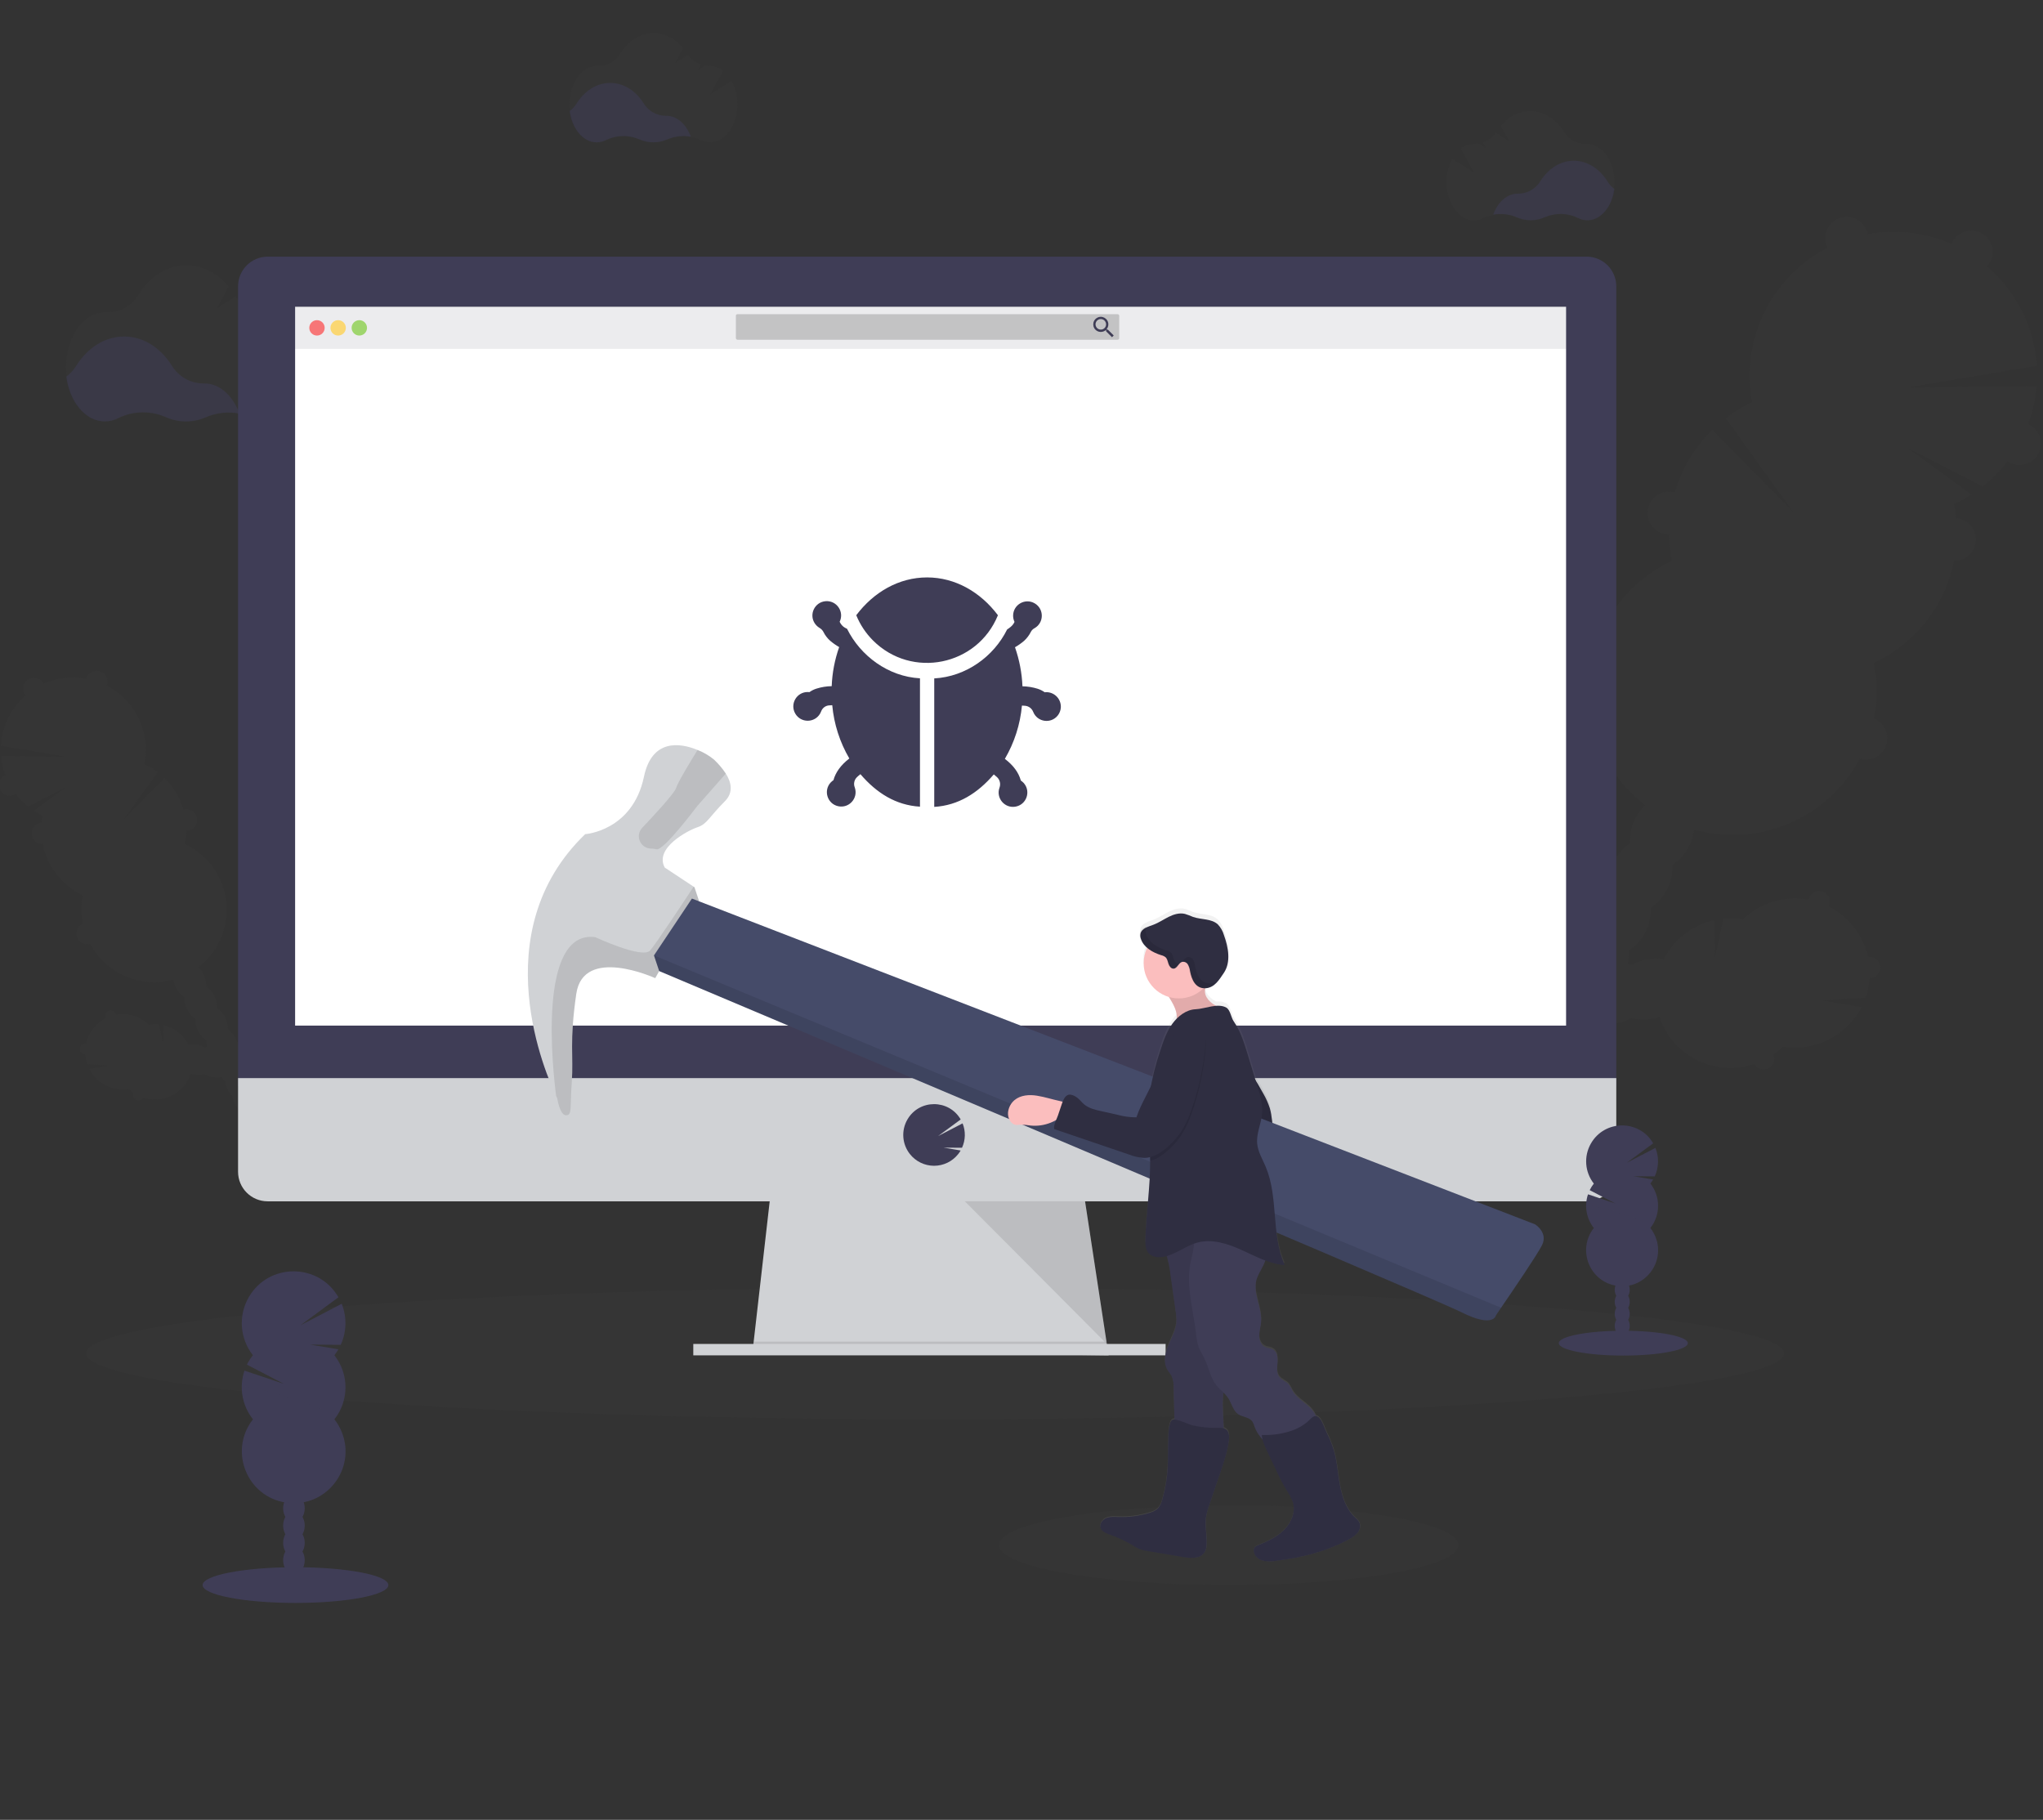 <?xml version="1.0" encoding="utf-8"?>
<svg xmlns="http://www.w3.org/2000/svg" width="751.119" height="669.03" viewBox="0 0 751.119 669.03" role="img" artist="Katerina Limpitsouni" source="https://undraw.co/">
  <rect x="0" y="0" width="751.119" height="669.03" fill="#333333" stroke="none"/>
  <defs>
    <linearGradient id="af83dc26-9572-4816-b7a1-1af4f72ff554-677" x1="678.2" y1="821.79" x2="678.2" y2="493.4" gradientTransform="matrix(0.734, -0.03, 0.03, 0.734, -80.341, -7.994)" gradientUnits="userSpaceOnUse">
      <stop offset="0" stop-color="gray" stop-opacity="0.25"/>
      <stop offset="0.54" stop-color="gray" stop-opacity="0.12"/>
      <stop offset="1" stop-color="gray" stop-opacity="0.1"/>
    </linearGradient>
  </defs>
  <title>bug fixing</title>
  <ellipse cx="343.817" cy="497.54" rx="312.14" ry="24.237" opacity="0.1" style="stroke-width: 0.734; fill: rgb(73, 73, 73);"/>
  <g opacity="0.1" transform="matrix(0.734, 0, 0, 0.734, -0.367, 12.159)">
    <path d="M933.7,529.93c-2.54-7.71-12.84-11.26-23-7.92a24.76,24.76,0,0,0-4.23,1.83c-.65-.18-1.32-.34-2-.46a22.42,22.42,0,0,0,.63-6.79A24.6,24.6,0,0,0,916,495.12a24.63,24.63,0,0,0,10.86-21.47,23.76,23.76,0,0,0,8.23-9.32c4.9-9.7,2.87-20.6-4.54-24.35s-17.4,1.08-22.3,10.78a23.69,23.69,0,0,0-2.63,12.15,24.63,24.63,0,0,0-10.86,21.47,24.63,24.63,0,0,0-10.86,21.47A24.64,24.64,0,0,0,873,527.33a23.76,23.76,0,0,0-8.23,9.32,25.46,25.46,0,0,0-2.08,5.74,21.18,21.18,0,0,0-4.44-4.73,25.38,25.38,0,0,0-1-4.5c-3.34-10.17-12.3-16.37-20-13.83s-11.26,12.83-7.92,23a23.07,23.07,0,0,0,7.56,11.08,25.38,25.38,0,0,0,1,4.5c1.94,5.9,5.77,10.46,10.15,12.75a23.23,23.23,0,0,0-.83,3.9,25.29,25.29,0,0,0-7.54,14.91,25.27,25.27,0,0,0-7.54,14.92,24.63,24.63,0,0,0-5,6.81c-4.91,9.7-2.88,20.61,4.53,24.35s17.4-1.07,22.31-10.78a24.62,24.62,0,0,0,2.5-8.09,25.29,25.29,0,0,0,7.54-14.91,25.27,25.27,0,0,0,7.54-14.92A25.21,25.21,0,0,0,879,571.94,25.21,25.21,0,0,0,886.56,557a24.11,24.11,0,0,0,3.39-4,23.46,23.46,0,0,0,12.27-.77,24.76,24.76,0,0,0,4.23-1.83,23.2,23.2,0,0,0,13.42-.48C930,546.61,936.23,537.65,933.7,529.93Z" transform="translate(-88.65 -57.09)" style="fill: rgb(73, 73, 73);"/>
    <g opacity="0.1">
      <path d="M915.77,499.53a21.5,21.5,0,0,1-3.44,2.75,23,23,0,0,1-1.11,8.43,26.18,26.18,0,0,0,2.1-3.43A24.64,24.64,0,0,0,915.77,499.53Z" transform="translate(-88.65 -57.09)" style="fill: rgb(73, 73, 73);"/>
      <path d="M926.63,478.06a21.5,21.5,0,0,1-3.44,2.75,23,23,0,0,1-1.11,8.43,25.65,25.65,0,0,0,2.1-3.44A24.85,24.85,0,0,0,926.63,478.06Z" transform="translate(-88.65 -57.09)" style="fill: rgb(73, 73, 73);"/>
      <path d="M902,470.07a21.91,21.91,0,0,1,.17-4.41,24.93,24.93,0,0,0-4.78,6.57,25.63,25.63,0,0,0-1.52,3.73A22.75,22.75,0,0,1,902,470.07Z" transform="translate(-88.65 -57.09)" style="fill: rgb(73, 73, 73);"/>
      <path d="M833.07,600a23.59,23.59,0,0,1,2.95-3.38,22.92,22.92,0,0,1,.87-4,25.09,25.09,0,0,0-2.29,3.71A25.59,25.59,0,0,0,833.07,600Z" transform="translate(-88.65 -57.09)" style="fill: rgb(73, 73, 73);"/>
      <path d="M840.61,585.1a23.59,23.59,0,0,1,2.95-3.38,23,23,0,0,1,.83-3.9l0,0a25.68,25.68,0,0,0-2.2,3.59A26.76,26.76,0,0,0,840.61,585.1Z" transform="translate(-88.65 -57.09)" style="fill: rgb(73, 73, 73);"/>
      <path d="M904.9,521a20.82,20.82,0,0,1-3.43,2.74,22.45,22.45,0,0,1-.63,6.79,18.75,18.75,0,0,1,2,.46,24.76,24.76,0,0,1,4.23-1.83c10.18-3.34,20.47.21,23,7.92a11.68,11.68,0,0,1,.32,6c3.35-3.94,4.74-8.74,3.3-13.14-2.54-7.71-12.84-11.26-23-7.92a24.76,24.76,0,0,0-4.23,1.83c-.65-.18-1.32-.34-2-.46C904.65,522.59,904.79,521.8,904.9,521Z" transform="translate(-88.65 -57.09)" style="fill: rgb(73, 73, 73);"/>
      <path d="M829.35,607.49a25.09,25.09,0,0,0-2.29,3.71,26.56,26.56,0,0,0-1.54,3.74,24.48,24.48,0,0,1,3-3.4A22.92,22.92,0,0,1,829.35,607.49Z" transform="translate(-88.65 -57.09)" style="fill: rgb(73, 73, 73);"/>
      <path d="M891.09,491.54a22,22,0,0,1,.17-4.41,24.93,24.93,0,0,0-4.78,6.57,25.63,25.63,0,0,0-1.52,3.73A22.75,22.75,0,0,1,891.09,491.54Z" transform="translate(-88.65 -57.09)" style="fill: rgb(73, 73, 73);"/>
      <path d="M875.4,579.1a24.29,24.29,0,0,1-1,4.38,26.67,26.67,0,0,0,2.09-3.44,25.49,25.49,0,0,0,1.63-4A24.23,24.23,0,0,1,875.4,579.1Z" transform="translate(-88.65 -57.09)" style="fill: rgb(73, 73, 73);"/>
      <path d="M860.32,608.92a24.15,24.15,0,0,1-1,4.38,25.65,25.65,0,0,0,2.1-3.44,26.47,26.47,0,0,0,1.63-4A23.57,23.57,0,0,1,860.32,608.92Z" transform="translate(-88.65 -57.09)" style="fill: rgb(73, 73, 73);"/>
      <path d="M867.86,594a24.11,24.11,0,0,1-1,4.38A26.67,26.67,0,0,0,869,595a25.49,25.49,0,0,0,1.63-4A24.23,24.23,0,0,1,867.86,594Z" transform="translate(-88.65 -57.09)" style="fill: rgb(73, 73, 73);"/>
      <path d="M882.94,564.19a24,24,0,0,1-1,4.37,25.89,25.89,0,0,0,2.09-3.43,25.48,25.48,0,0,0,1.64-4.07A23.22,23.22,0,0,1,882.94,564.19Z" transform="translate(-88.65 -57.09)" style="fill: rgb(73, 73, 73);"/>
      <path d="M833.57,526.48c7.72-2.53,16.68,3.66,20,13.83a25.68,25.68,0,0,1,1,4.51,21.18,21.18,0,0,1,4.44,4.73,25.53,25.53,0,0,1,2.08-5.75c.35-.68.73-1.33,1.12-2a21.07,21.07,0,0,0-4-4.18,25.38,25.38,0,0,0-1-4.5c-3.34-10.17-12.3-16.37-20-13.83-4.4,1.44-7.44,5.41-8.62,10.43A11.69,11.69,0,0,1,833.57,526.48Z" transform="translate(-88.65 -57.09)" style="fill: rgb(73, 73, 73);"/>
      <path d="M869.37,534.48a21.85,21.85,0,0,1,.18-4.4,24.73,24.73,0,0,0-4.79,6.57,25.07,25.07,0,0,0-1.52,3.72A23,23,0,0,1,869.37,534.48Z" transform="translate(-88.65 -57.09)" style="fill: rgb(73, 73, 73);"/>
      <path d="M880.23,513a21.85,21.85,0,0,1,.18-4.4,24.52,24.52,0,0,0-4.79,6.56,25.63,25.63,0,0,0-1.52,3.73A22.75,22.75,0,0,1,880.23,513Z" transform="translate(-88.65 -57.09)" style="fill: rgb(73, 73, 73);"/>
      <path d="M852.78,623.83a24.25,24.25,0,0,1-1,4.39,25.73,25.73,0,0,0,3.73-7.49A23.57,23.57,0,0,1,852.78,623.83Z" transform="translate(-88.65 -57.09)" style="fill: rgb(73, 73, 73);"/>
    </g>
    <path d="M948.52,430.71a23.68,23.68,0,0,0,8.23-9.32c4.91-9.7,2.88-20.61-4.53-24.36s-17.4,1.08-22.31,10.79A23.68,23.68,0,0,0,927.29,420a24.63,24.63,0,0,0-10.86,21.47,23.61,23.61,0,0,0-8.23,9.32,24.69,24.69,0,0,0-1.51,3.69,20.85,20.85,0,0,1,10.77-8A12.24,12.24,0,0,0,933,454.32a20.85,20.85,0,0,1,0,13.41,25.48,25.48,0,0,0,2.08-3.4,23.68,23.68,0,0,0,2.62-12.15,24.57,24.57,0,0,0,10.86-21.47Z" transform="translate(-88.65 -57.09)" style="fill: rgb(73, 73, 73);"/>
    <path d="M1067.88,293.07a72,72,0,0,0,8.72-4.83l-32.33-23.62,38,19.57a72.13,72.13,0,0,0,27-50.31l-64.58.66,64.72-10.82A72,72,0,1,0,966.83,242a72.09,72.09,0,0,0-13.26,8l33.75,46.93L946.8,255.85a72.08,72.08,0,0,0-20.17,65.61,72,72,0,1,0,101.05,51.1,72,72,0,0,0,40.2-79.49Z" transform="translate(-88.65 -57.09)" style="fill: rgb(73, 73, 73);"/>
    <path d="M933,274.75a71.77,71.77,0,0,0-6.35,46.71,72,72,0,1,0,101.05,51.1C1041.83,366,936.62,267.54,933,274.75Z" transform="translate(-88.65 -57.09)" opacity="0.1" style="fill: rgb(73, 73, 73);"/>
    <circle cx="925.49" cy="102.72" r="10.69" style="fill: rgb(73, 73, 73);"/>
    <circle cx="987.93" cy="109.58" r="10.69" style="fill: rgb(73, 73, 73);"/>
    <circle cx="1012.01" cy="205.64" r="10.69" style="fill: rgb(73, 73, 73);"/>
    <circle cx="979.51" cy="253.61" r="10.69" style="fill: rgb(73, 73, 73);"/>
    <circle cx="935.11" cy="353.24" r="10.69" style="fill: rgb(73, 73, 73);"/>
    <circle cx="935.11" cy="353.24" r="10.69" opacity="0.1" style="fill: rgb(73, 73, 73);"/>
    <circle cx="836.39" cy="240.4" r="10.69" style="fill: rgb(73, 73, 73);"/>
    <circle cx="836.39" cy="240.4" r="10.69" opacity="0.1" style="fill: rgb(73, 73, 73);"/>
    <path d="M913.64,473.32c-7.11-3.59-9.26-13.76-5.11-23.14-.22.38-.43.77-.63,1.18-4.91,9.7-2.88,20.6,4.53,24.35s17.4-1.08,22.3-10.78c.21-.4.39-.81.57-1.21C930.21,472.63,920.74,476.92,913.64,473.32Z" transform="translate(-88.65 -57.09)" opacity="0.1" style="fill: rgb(73, 73, 73);"/>
    <path d="M903.08,494.2c-7.1-3.59-9.26-13.76-5.1-23.15-.22.39-.44.78-.64,1.18-4.91,9.7-2.88,20.61,4.53,24.35s17.4-1.07,22.31-10.78c.2-.4.39-.8.57-1.21C919.65,493.5,910.19,497.79,903.08,494.2Z" transform="translate(-88.65 -57.09)" opacity="0.1" style="fill: rgb(73, 73, 73);"/>
    <path d="M892.52,515.07c-7.1-3.59-9.26-13.76-5.1-23.14-.22.38-.44.77-.64,1.18-4.91,9.7-2.87,20.6,4.54,24.35s17.39-1.08,22.3-10.78c.2-.4.39-.81.57-1.21C909.1,514.38,899.63,518.67,892.52,515.07Z" transform="translate(-88.65 -57.09)" opacity="0.1" style="fill: rgb(73, 73, 73);"/>
    <path d="M882,536c-7.11-3.59-9.26-13.76-5.11-23.14-.22.38-.43.77-.64,1.17-4.9,9.7-2.87,20.61,4.54,24.36s17.4-1.08,22.3-10.79c.21-.4.39-.8.57-1.21C898.54,535.25,889.07,539.54,882,536Z" transform="translate(-88.65 -57.09)" opacity="0.1" style="fill: rgb(73, 73, 73);"/>
    <path d="M871.41,556.82c-7.11-3.59-9.26-13.76-5.11-23.14-.22.38-.43.77-.63,1.18-4.91,9.7-2.88,20.6,4.53,24.35s17.4-1.08,22.31-10.78c.2-.4.39-.81.57-1.21C888,556.13,878.51,560.42,871.41,556.82Z" transform="translate(-88.65 -57.09)" opacity="0.1" style="fill: rgb(73, 73, 73);"/>
    <path d="M860.85,577.7c-7.1-3.59-9.26-13.76-5.1-23.14-.22.38-.44.77-.64,1.17-4.91,9.7-2.88,20.61,4.54,24.36S877,579,882,569.3c.2-.4.39-.8.57-1.21C877.42,577,868,581.29,860.85,577.7Z" transform="translate(-88.65 -57.09)" opacity="0.1" style="fill: rgb(73, 73, 73);"/>
    <path d="M850.29,598.57c-7.1-3.59-9.26-13.76-5.1-23.14-.22.39-.43.77-.64,1.18-4.9,9.7-2.87,20.6,4.54,24.35s17.4-1.08,22.3-10.78c.21-.4.39-.81.57-1.21C866.87,597.88,857.4,602.17,850.29,598.57Z" transform="translate(-88.65 -57.09)" opacity="0.1" style="fill: rgb(73, 73, 73);"/>
    <path d="M839.74,619.45c-7.11-3.59-9.26-13.76-5.11-23.14q-.33.57-.63,1.17c-4.91,9.7-2.88,20.61,4.53,24.36s17.4-1.08,22.31-10.79c.2-.4.38-.8.56-1.21C856.31,618.75,846.84,623,839.74,619.45Z" transform="translate(-88.65 -57.09)" opacity="0.1" style="fill: rgb(73, 73, 73);"/>
    <path d="M832.8,633.17c-7.1-3.6-9.26-13.76-5.1-23.15-.22.39-.44.78-.64,1.18-4.91,9.7-2.88,20.61,4.53,24.35s17.4-1.07,22.31-10.78c.2-.4.39-.8.57-1.21C849.37,632.47,839.9,636.76,832.8,633.17Z" transform="translate(-88.65 -57.09)" opacity="0.1" style="fill: rgb(73, 73, 73);"/>
    <path d="M1023.59,540.26a37.4,37.4,0,0,0,2-9.79,5.34,5.34,0,1,0-.81-10.62,37.31,37.31,0,0,0-19.64-25.31,5.34,5.34,0,1,0-9.54-4.82,5,5,0,0,0-.48,1.43A37.49,37.49,0,0,0,962.25,501a37.64,37.64,0,0,0-9.82-.29l-4.33,19.71-.26-19a37.42,37.42,0,1,0,20,72,5.28,5.28,0,0,0,2.25,2.16,5.34,5.34,0,0,0,7.32-6.88,37.35,37.35,0,0,0,4.8-3.92,37.45,37.45,0,0,0,39.31-19.83l-20.15-3.39Z" transform="translate(-88.65 -57.09)" style="fill: rgb(73, 73, 73);"/>
    <g opacity="0.1">
      <path d="M992.46,549.83c-7.44-9.82-12-21.45-17.25-32.61a136.38,136.38,0,0,0-7.07-13.36l-3.94-4.59c-.66.56-1.32,1.14-2,1.75a37.64,37.64,0,0,0-9.82-.29l-4.33,19.71-.26-19a37.42,37.42,0,1,0,20,72,5.28,5.28,0,0,0,2.25,2.16,5.34,5.34,0,0,0,7.32-6.88,37.35,37.35,0,0,0,4.8-3.92,37.49,37.49,0,0,0,22.44-3.32A52.71,52.71,0,0,1,992.46,549.83Z" transform="translate(-88.65 -57.09)" style="fill: rgb(73, 73, 73);"/>
    </g>
    <path d="M860.71,507.63a5.34,5.34,0,0,0-4.78-7.75,37.37,37.37,0,0,0-11.7-20.83,37.52,37.52,0,0,0,1.1-11.7L825.68,464l19.08-1.2a38,38,0,0,0-1.41-5.28,5.46,5.46,0,0,0,1.76-2,5.35,5.35,0,0,0-6.59-7.44A37.42,37.42,0,0,0,771.73,479a5.25,5.25,0,0,0-2.66,2.5,5.34,5.34,0,0,0,6.75,7.37,37.53,37.53,0,0,0,7.09,8.65,37.4,37.4,0,0,0,1.74,23.76L811,514.44,787.5,526.8a37.42,37.42,0,0,0,68.91-16.26A5.33,5.33,0,0,0,860.71,507.63Z" transform="translate(-88.65 -57.09)" style="fill: rgb(73, 73, 73);"/>
    <path d="M860.71,507.63a5.34,5.34,0,0,0-4.78-7.75,37.37,37.37,0,0,0-11.7-20.83c.16-.63.3-1.25.42-1.88a13.18,13.18,0,0,0-1.93,1.71c-3.55,3.89-5.37,9.12-8.88,13.05-4.14,4.64-10.34,7.06-16.53,7.71s-12.42-.3-18.53-1.49c-5.06-1-10.19-2.16-15.32-1.67-.5,0-1,.11-1.46.19.3.29.6.58.91.86a37.4,37.4,0,0,0,1.74,23.76L811,514.44,787.5,526.8a37.42,37.42,0,0,0,68.91-16.26A5.33,5.33,0,0,0,860.71,507.63Z" transform="translate(-88.65 -57.09)" opacity="0.1" style="fill: rgb(73, 73, 73);"/>
  </g>
  <g opacity="0.1" transform="matrix(0.734, 0, 0, 0.734, -0.367, 12.159)">
    <path d="M178.14,568.33c1.28-3.89,6.47-5.68,11.59-4a12.78,12.78,0,0,1,2.13.92c.33-.09.67-.17,1-.23a11.26,11.26,0,0,1-.32-3.42,12.46,12.46,0,0,1-5.47-10.82,11.92,11.92,0,0,1-4.14-4.69,12,12,0,0,1-1.33-6.12,12,12,0,0,1-4.14-4.7C175,530.39,176,524.9,179.75,523s8.77.55,11.24,5.43a12,12,0,0,1,1.32,6.13,12.37,12.37,0,0,1,5.47,10.81,12.4,12.4,0,0,1,5.47,10.82A12.37,12.37,0,0,1,208.72,567a12,12,0,0,1,4.15,4.7,12.66,12.66,0,0,1,1,2.9,10.66,10.66,0,0,1,2.23-2.39,12.58,12.58,0,0,1,.52-2.27c1.69-5.12,6.2-8.24,10.09-7s5.67,6.47,4,11.59a11.67,11.67,0,0,1-3.81,5.59,12.67,12.67,0,0,1-.52,2.26,11.1,11.1,0,0,1-5.11,6.42,12.84,12.84,0,0,1,.42,2,12.57,12.57,0,0,1,2.53,3.43,12.32,12.32,0,0,1,1.26,4.08,12.55,12.55,0,0,1,2.54,3.43,12.39,12.39,0,0,1,1.26,4.08,12.45,12.45,0,0,1,2.54,3.44c2.47,4.88,1.45,10.38-2.28,12.26s-8.77-.54-11.24-5.43a12.48,12.48,0,0,1-1.26-4.08,12.7,12.7,0,0,1-3.8-7.51,12.7,12.7,0,0,1-3.8-7.51,12.6,12.6,0,0,1-2.54-3.43,12.73,12.73,0,0,1-1.26-4.08,12.57,12.57,0,0,1-2.53-3.43,12.32,12.32,0,0,1-1.26-4.08,11.63,11.63,0,0,1-1.71-2,11.9,11.9,0,0,1-6.18-.38,13.29,13.29,0,0,1-2.14-.93,11.61,11.61,0,0,1-6.75-.24C180,576.73,176.87,572.22,178.14,568.33Z" transform="translate(-88.65 -57.09)" style="fill: rgb(73, 73, 73);"/>
    <g opacity="0.1">
      <path d="M187.17,553a10.72,10.72,0,0,0,1.74,1.39,11.31,11.31,0,0,0,.56,4.24,11.93,11.93,0,0,1-1.06-1.73A12.46,12.46,0,0,1,187.17,553Z" transform="translate(-88.65 -57.09)" style="fill: rgb(73, 73, 73);"/>
      <path d="M181.7,542.2a11.21,11.21,0,0,0,1.74,1.38,11.39,11.39,0,0,0,.56,4.25,12.7,12.7,0,0,1-2.3-5.63Z" transform="translate(-88.65 -57.09)" style="fill: rgb(73, 73, 73);"/>
      <path d="M194.13,538.17a11.11,11.11,0,0,0-.08-2.22,12.66,12.66,0,0,1,2.41,3.31,13,13,0,0,1,.76,1.88A11.42,11.42,0,0,0,194.13,538.17Z" transform="translate(-88.65 -57.09)" style="fill: rgb(73, 73, 73);"/>
      <path d="M228.83,603.63a11.65,11.65,0,0,0-1.48-1.7,12.4,12.4,0,0,0-.44-2,13.23,13.23,0,0,1,1.15,1.86A13,13,0,0,1,228.83,603.63Z" transform="translate(-88.65 -57.09)" style="fill: rgb(73, 73, 73);"/>
      <path d="M225,596.12a11.65,11.65,0,0,0-1.48-1.7,11.75,11.75,0,0,0-.42-2h0a12.67,12.67,0,0,1,1.88,3.68Z" transform="translate(-88.65 -57.09)" style="fill: rgb(73, 73, 73);"/>
      <path d="M192.65,563.84a10.11,10.11,0,0,0,1.73,1.37,10.9,10.9,0,0,0,.32,3.42,10,10,0,0,0-1,.23,13.26,13.26,0,0,0-2.14-.92c-5.12-1.68-10.31.11-11.58,4a5.82,5.82,0,0,0-.17,3,6.93,6.93,0,0,1-1.66-6.61c1.28-3.89,6.47-5.68,11.59-4a12.78,12.78,0,0,1,2.13.92c.33-.09.67-.17,1-.23A10.32,10.32,0,0,1,192.65,563.84Z" transform="translate(-88.65 -57.09)" style="fill: rgb(73, 73, 73);"/>
      <path d="M230.71,607.4a12.79,12.79,0,0,1,1.15,1.87,13,13,0,0,1,.77,1.88,11.74,11.74,0,0,0-1.48-1.71A12.4,12.4,0,0,0,230.71,607.4Z" transform="translate(-88.65 -57.09)" style="fill: rgb(73, 73, 73);"/>
      <path d="M199.6,549a11.08,11.08,0,0,0-.08-2.22,12.49,12.49,0,0,1,2.41,3.31,12.87,12.87,0,0,1,.76,1.87A11.38,11.38,0,0,0,199.6,549Z" transform="translate(-88.65 -57.09)" style="fill: rgb(73, 73, 73);"/>
      <path d="M207.51,593.1a11.94,11.94,0,0,0,.49,2.2,12.63,12.63,0,0,1-1.88-3.77A11.72,11.72,0,0,0,207.51,593.1Z" transform="translate(-88.65 -57.09)" style="fill: rgb(73, 73, 73);"/>
      <path d="M215.1,608.12a12.66,12.66,0,0,0,.5,2.2,11.93,11.93,0,0,1-1.06-1.73,12.88,12.88,0,0,1-.82-2A13,13,0,0,0,215.1,608.12Z" transform="translate(-88.65 -57.09)" style="fill: rgb(73, 73, 73);"/>
      <path d="M211.31,600.61a11.94,11.94,0,0,0,.49,2.2,12.88,12.88,0,0,1-1.06-1.73,12.6,12.6,0,0,1-.82-2A11.72,11.72,0,0,0,211.31,600.61Z" transform="translate(-88.65 -57.09)" style="fill: rgb(73, 73, 73);"/>
      <path d="M203.71,585.58a11.86,11.86,0,0,0,.49,2.21,12.44,12.44,0,0,1-1-1.73,12.23,12.23,0,0,1-.83-2A11.13,11.13,0,0,0,203.71,585.58Z" transform="translate(-88.65 -57.09)" style="fill: rgb(73, 73, 73);"/>
      <path d="M228.58,566.59c-3.89-1.28-8.4,1.84-10.08,7a12.58,12.58,0,0,0-.52,2.27,10.63,10.63,0,0,0-2.24,2.38,12.83,12.83,0,0,0-1.05-2.9c-.17-.34-.36-.67-.56-1a10.63,10.63,0,0,1,2-2.1,12.58,12.58,0,0,1,.52-2.27c1.69-5.12,6.2-8.24,10.09-7a6.93,6.93,0,0,1,4.34,5.26A5.93,5.93,0,0,0,228.58,566.59Z" transform="translate(-88.65 -57.09)" style="fill: rgb(73, 73, 73);"/>
      <path d="M210.54,570.62a11.11,11.11,0,0,0-.08-2.22,12.49,12.49,0,0,1,2.41,3.31,13,13,0,0,1,.76,1.88A11.28,11.28,0,0,0,210.54,570.62Z" transform="translate(-88.65 -57.09)" style="fill: rgb(73, 73, 73);"/>
      <path d="M205.07,559.8a11.13,11.13,0,0,0-.08-2.22,12.83,12.83,0,0,1,2.41,3.31,13,13,0,0,1,.76,1.88A11.42,11.42,0,0,0,205.07,559.8Z" transform="translate(-88.65 -57.09)" style="fill: rgb(73, 73, 73);"/>
      <path d="M218.9,615.63a11.9,11.9,0,0,0,.5,2.21,12.61,12.61,0,0,1-1.06-1.74,12.88,12.88,0,0,1-.82-2A13,13,0,0,0,218.9,615.63Z" transform="translate(-88.65 -57.09)" style="fill: rgb(73, 73, 73);"/>
    </g>
    <path d="M170.67,518.34a11.92,11.92,0,0,1-4.14-4.69c-2.47-4.89-1.45-10.38,2.28-12.27s8.77.54,11.24,5.43a11.93,11.93,0,0,1,1.32,6.12,12.4,12.4,0,0,1,5.47,10.82,12,12,0,0,1,4.15,4.69,13.23,13.23,0,0,1,.76,1.86,10.57,10.57,0,0,0-5.43-4,6.16,6.16,0,0,1-7.83,4,10.52,10.52,0,0,0,0,6.75,13.19,13.19,0,0,1-1-1.71,12,12,0,0,1-1.33-6.12,12.43,12.43,0,0,1-5.47-10.82Z" transform="translate(-88.65 -57.09)" style="fill: rgb(73, 73, 73);"/>
    <path d="M110.55,449a36.81,36.81,0,0,1-4.39-2.43l16.28-11.9-19.14,9.85a36.34,36.34,0,0,1-13.59-25.34l32.54.34-32.61-5.46a36.29,36.29,0,1,1,71.81,9.2,36.73,36.73,0,0,1,6.68,4l-17,23.64,20.41-20.68a36.32,36.32,0,0,1,10.16,33.05,36.29,36.29,0,1,1-50.9,25.74,36.28,36.28,0,0,1-20.25-40Z" transform="translate(-88.65 -57.09)" style="fill: rgb(73, 73, 73);"/>
    <path d="M178.5,439.78a36.12,36.12,0,0,1,3.2,23.53,36.29,36.29,0,1,1-50.9,25.74C123.67,485.74,176.67,436.15,178.5,439.78Z" transform="translate(-88.65 -57.09)" opacity="0.1" style="fill: rgb(73, 73, 73);"/>
    <circle cx="48.97" cy="324.78" r="5.39" style="fill: rgb(73, 73, 73);"/>
    <circle cx="17.51" cy="328.24" r="5.39" style="fill: rgb(73, 73, 73);"/>
    <circle cx="5.39" cy="376.63" r="5.39" style="fill: rgb(73, 73, 73);"/>
    <circle cx="21.76" cy="400.8" r="5.39" style="fill: rgb(73, 73, 73);"/>
    <circle cx="44.12" cy="450.99" r="5.39" style="fill: rgb(73, 73, 73);"/>
    <circle cx="44.12" cy="450.99" r="5.39" opacity="0.1" style="fill: rgb(73, 73, 73);"/>
    <circle cx="93.85" cy="394.14" r="5.39" style="fill: rgb(73, 73, 73);"/>
    <circle cx="93.85" cy="394.14" r="5.39" opacity="0.1" style="fill: rgb(73, 73, 73);"/>
    <path d="M188.25,539.81c3.58-1.81,4.66-6.93,2.57-11.66.11.2.22.39.32.59,2.47,4.89,1.45,10.38-2.29,12.27s-8.76-.54-11.23-5.43c-.1-.2-.2-.4-.29-.61C179.9,539.46,184.67,541.62,188.25,539.81Z" transform="translate(-88.65 -57.09)" opacity="0.1" style="fill: rgb(73, 73, 73);"/>
    <path d="M193.56,550.33c3.58-1.81,4.67-6.94,2.58-11.66.11.19.22.39.32.59,2.47,4.89,1.45,10.38-2.29,12.27s-8.76-.54-11.23-5.43c-.11-.2-.2-.41-.29-.61C185.22,550,190,552.14,193.56,550.33Z" transform="translate(-88.65 -57.09)" opacity="0.1" style="fill: rgb(73, 73, 73);"/>
    <path d="M198.88,560.84c3.58-1.81,4.67-6.93,2.57-11.66.12.2.22.39.33.6,2.47,4.88,1.44,10.38-2.29,12.26s-8.76-.54-11.23-5.43c-.11-.2-.2-.4-.29-.61C190.53,560.49,195.3,562.65,198.88,560.84Z" transform="translate(-88.65 -57.09)" opacity="0.1" style="fill: rgb(73, 73, 73);"/>
    <path d="M204.2,571.36c3.58-1.81,4.67-6.93,2.57-11.66.11.19.22.39.32.59,2.48,4.89,1.45,10.38-2.28,12.27s-8.77-.54-11.24-5.43c-.1-.2-.19-.41-.28-.61C195.85,571,200.62,573.17,204.2,571.36Z" transform="translate(-88.65 -57.09)" opacity="0.1" style="fill: rgb(73, 73, 73);"/>
    <path d="M209.52,581.87c3.58-1.81,4.66-6.93,2.57-11.65.11.19.22.39.32.59,2.47,4.89,1.45,10.38-2.28,12.27s-8.77-.55-11.24-5.43c-.1-.21-.19-.41-.29-.61C201.17,581.52,205.94,583.68,209.52,581.87Z" transform="translate(-88.65 -57.09)" opacity="0.1" style="fill: rgb(73, 73, 73);"/>
    <path d="M214.84,592.39c3.58-1.81,4.66-6.93,2.57-11.66.11.2.22.39.32.59,2.47,4.89,1.45,10.38-2.28,12.27s-8.77-.54-11.24-5.43c-.1-.2-.2-.4-.29-.61C206.49,592,211.26,594.2,214.84,592.39Z" transform="translate(-88.65 -57.09)" opacity="0.1" style="fill: rgb(73, 73, 73);"/>
    <path d="M220.16,602.91c3.57-1.81,4.66-6.94,2.57-11.66.11.19.22.39.32.59,2.47,4.89,1.45,10.38-2.29,12.27s-8.76-.55-11.23-5.43c-.1-.21-.2-.41-.29-.61C211.81,602.55,216.58,604.72,220.16,602.91Z" transform="translate(-88.65 -57.09)" opacity="0.1" style="fill: rgb(73, 73, 73);"/>
    <path d="M225.47,613.42c3.58-1.81,4.67-6.93,2.57-11.66.12.2.22.39.33.6,2.47,4.88,1.44,10.38-2.29,12.26s-8.76-.54-11.23-5.43c-.11-.2-.2-.4-.29-.61C217.13,613.07,221.89,615.23,225.47,613.42Z" transform="translate(-88.65 -57.09)" opacity="0.1" style="fill: rgb(73, 73, 73);"/>
    <path d="M229,620.33c3.58-1.81,4.66-6.93,2.57-11.66.11.2.22.39.32.6,2.47,4.88,1.45,10.38-2.28,12.26s-8.77-.54-11.24-5.43c-.1-.2-.2-.4-.29-.61C220.62,620,225.39,622.14,229,620.33Z" transform="translate(-88.65 -57.09)" opacity="0.1" style="fill: rgb(73, 73, 73);"/>
    <path d="M132.86,573.53a18.57,18.57,0,0,1-1-4.93,2.69,2.69,0,1,1,.41-5.35,18.82,18.82,0,0,1,9.89-12.75,2.69,2.69,0,1,1,4.81-2.43,2.44,2.44,0,0,1,.24.72,18.92,18.92,0,0,1,16.56,5,18.68,18.68,0,0,1,5-.14l2.18,9.92L171,554a18.85,18.85,0,1,1-10.08,36.29,2.76,2.76,0,0,1-1.13,1.09,2.7,2.7,0,0,1-3.7-3.47,18.84,18.84,0,0,1-2.41-2,18.87,18.87,0,0,1-19.8-10l10.15-1.71Z" transform="translate(-88.65 -57.09)" style="fill: rgb(73, 73, 73);"/>
    <g opacity="0.1">
      <path d="M148.54,578.35c3.75-5,6.05-10.8,8.69-16.42a66.7,66.7,0,0,1,3.56-6.74l2-2.31c.34.29.67.58,1,.88a18.68,18.68,0,0,1,5-.14l2.18,9.92L171,554a18.85,18.85,0,1,1-10.08,36.29,2.76,2.76,0,0,1-1.13,1.09,2.7,2.7,0,0,1-3.7-3.47,18.84,18.84,0,0,1-2.41-2,19,19,0,0,1-11.31-1.67A26.59,26.59,0,0,0,148.54,578.35Z" transform="translate(-88.65 -57.09)" style="fill: rgb(73, 73, 73);"/>
    </g>
    <path d="M214.91,557.09a2.68,2.68,0,0,1,1.19-3.61,2.64,2.64,0,0,1,1.22-.29,18.85,18.85,0,0,1,5.89-10.5,18.71,18.71,0,0,1-.55-5.89l9.89-1.66-9.61-.61a18.65,18.65,0,0,1,.72-2.66,2.64,2.64,0,0,1-.89-1,2.7,2.7,0,0,1,3.32-3.75,18.63,18.63,0,0,1,6.87-5.93,18.84,18.84,0,0,1,26.77,21.5,2.69,2.69,0,0,1,.16,4.87,2.7,2.7,0,0,1-2.22.1A18.74,18.74,0,0,1,254.1,552a18.9,18.9,0,0,1-.87,12L240,560.52l11.83,6.23A18.86,18.86,0,0,1,219,565.21a19.11,19.11,0,0,1-1.94-6.65A2.67,2.67,0,0,1,214.91,557.09Z" transform="translate(-88.65 -57.09)" style="fill: rgb(73, 73, 73);"/>
    <path d="M214.91,557.09a2.68,2.68,0,0,1,1.19-3.61,2.64,2.64,0,0,1,1.22-.29,18.85,18.85,0,0,1,5.89-10.5c-.08-.31-.15-.63-.21-.94a7.27,7.27,0,0,1,1,.86c1.79,2,2.71,4.59,4.47,6.57a12.91,12.91,0,0,0,8.33,3.89,31.54,31.54,0,0,0,9.33-.75,27.35,27.35,0,0,1,7.72-.85l.74.1-.46.43a18.9,18.9,0,0,1-.87,12L240,560.52l11.83,6.23A18.86,18.86,0,0,1,219,565.21a19.11,19.11,0,0,1-1.94-6.65A2.67,2.67,0,0,1,214.91,557.09Z" transform="translate(-88.65 -57.09)" opacity="0.1" style="fill: rgb(73, 73, 73);"/>
  </g>
  <path d="M 254.008 50.284 C 251.105 49.733 248.103 50.06 245.386 51.224 C 242.09 52.693 238.326 52.693 235.03 51.224 C 231.132 49.515 226.68 49.604 222.853 51.466 C 221.773 52.037 220.571 52.337 219.35 52.34 C 214.414 52.34 210.309 47.368 209.457 40.81 C 210.441 40.088 211.279 39.186 211.925 38.151 C 214.818 33.487 219.269 30.491 224.329 30.491 C 229.39 30.491 233.797 33.428 236.69 38.063 C 238.448 40.893 241.555 42.602 244.887 42.572 L 245.019 42.572 C 248.911 42.55 252.312 45.701 254.008 50.284 Z" fill="#6c63ff" opacity="0.1" style="stroke-width: 0.734;"/>
  <path d="M 269.006 29.719 L 261.03 34.78 L 265.87 25.966 C 264.497 24.873 262.799 24.268 261.044 24.248 L 260.92 24.248 C 260.366 24.255 259.813 24.213 259.267 24.123 L 256.557 25.842 L 257.717 23.734 C 255.808 23.069 254.154 21.824 252.988 20.172 L 248.133 23.205 L 251.188 17.645 C 248.361 14.245 244.541 12.159 240.348 12.159 C 235.317 12.159 230.8 15.155 227.936 19.819 C 226.191 22.655 223.059 24.337 219.732 24.226 L 219.489 24.226 C 213.937 24.226 209.428 30.52 209.428 38.298 C 209.428 46.076 213.937 52.362 219.489 52.362 C 220.711 52.359 221.913 52.059 222.993 51.488 C 226.82 49.624 231.274 49.538 235.17 51.253 C 238.467 52.717 242.229 52.717 245.526 51.253 C 249.391 49.575 253.795 49.661 257.593 51.488 C 258.664 52.044 259.852 52.336 261.059 52.34 C 266.619 52.34 271.121 46.046 271.121 38.276 C 271.141 35.292 270.413 32.351 269.006 29.719 Z" opacity="0.1" style="stroke-width: 0.734; fill: rgb(73, 73, 73);"/>
  <path d="M 88.023 152.034 C 83.876 151.25 79.589 151.715 75.707 153.371 C 70.995 155.46 65.617 155.446 60.915 153.334 C 55.348 150.893 48.989 151.019 43.523 153.679 C 41.979 154.493 40.26 154.921 38.514 154.928 C 31.464 154.928 25.595 147.826 24.376 138.454 C 25.785 137.428 26.982 136.138 27.902 134.657 C 32.037 127.996 38.441 123.714 45.631 123.714 C 52.821 123.714 59.145 127.944 63.258 134.532 C 65.772 138.594 70.233 141.039 75.009 140.973 L 75.193 140.973 C 80.76 140.966 85.622 145.468 88.023 152.034 Z" fill="#6c63ff" opacity="0.1" style="stroke-width: 0.734;"/>
  <path d="M 109.469 122.62 L 98.071 129.847 L 104.989 117.266 C 103.028 115.7 100.601 114.835 98.093 114.805 L 97.909 114.805 C 97.117 114.817 96.326 114.758 95.544 114.629 L 91.696 117.119 L 93.356 114.107 C 90.617 113.15 88.251 111.351 86.599 108.966 L 79.68 113.373 L 84.035 105.367 C 79.989 100.513 74.539 97.538 68.546 97.538 C 61.356 97.538 54.951 101.813 50.816 108.474 C 48.323 112.544 43.835 114.959 39.065 114.798 L 38.676 114.798 C 30.737 114.798 24.303 123.795 24.303 134.9 C 24.303 146.004 30.737 155.001 38.676 155.001 C 40.423 154.997 42.142 154.566 43.685 153.746 C 49.152 151.088 55.51 150.964 61.077 153.408 C 65.778 155.52 71.156 155.533 75.868 153.444 C 81.392 151.047 87.685 151.167 93.113 153.775 C 94.641 154.575 96.339 154.995 98.063 155.001 C 106.003 155.001 112.436 145.997 112.436 134.9 C 112.492 130.622 111.472 126.4 109.469 122.62 Z" opacity="0.1" style="stroke-width: 0.734; fill: rgb(73, 73, 73);"/>
  <path d="M 548.977 78.927 C 551.881 78.377 554.883 78.704 557.6 79.867 C 560.893 81.337 564.655 81.337 567.948 79.867 C 571.846 78.159 576.298 78.247 580.125 80.11 C 581.205 80.679 582.407 80.979 583.628 80.984 C 588.564 80.984 592.677 76.012 593.529 69.453 C 592.543 68.734 591.705 67.831 591.061 66.794 C 588.182 62.116 583.68 59.097 578.634 59.097 C 573.588 59.097 569.174 62.035 566.281 66.669 C 564.525 69.513 561.411 71.231 558.07 71.201 L 557.945 71.201 C 554.037 71.194 550.63 74.344 548.977 78.927 Z" fill="#6c63ff" opacity="0.1" style="stroke-width: 0.734;"/>
  <path d="M 533.936 58.363 L 541.912 63.409 L 537.064 54.595 C 538.437 53.502 540.135 52.898 541.89 52.877 L 542.022 52.877 C 542.575 52.883 543.128 52.841 543.674 52.752 L 546.377 54.47 L 545.217 52.362 C 547.14 51.709 548.81 50.468 549.991 48.815 L 554.831 51.885 L 551.768 46.325 C 554.603 42.925 558.378 40.839 562.616 40.839 C 567.647 40.839 572.164 43.836 575.028 48.499 C 576.771 51.336 579.904 53.019 583.232 52.906 L 583.496 52.906 C 589.056 52.906 593.558 59.2 593.558 66.978 C 593.558 74.756 589.056 81.043 583.496 81.043 C 582.275 81.037 581.073 80.737 579.993 80.169 C 576.166 78.304 571.712 78.219 567.816 79.934 C 564.521 81.397 560.761 81.397 557.467 79.934 C 553.599 78.255 549.193 78.341 545.393 80.169 C 544.322 80.725 543.133 81.017 541.926 81.021 C 536.374 81.021 531.864 74.726 531.864 66.956 C 531.825 63.963 532.537 61.009 533.936 58.363 Z" opacity="0.1" style="stroke-width: 0.734; fill: rgb(73, 73, 73);"/>
  <ellipse cx="451.78" cy="568.047" rx="84.461" ry="14.689" opacity="0.1" style="stroke-width: 0.734; fill: rgb(73, 73, 73);"/>
  <polygon points="407.574 498.275 276.703 496.593 277.092 493.236 283.416 437.866 398.349 437.866 406.803 493.236 407.449 497.437 407.574 498.275" fill="#d0d2d5" style="stroke-width: 0.734;"/>
  <polygon points="407.449 497.437 342.142 497.437 276.703 496.593 277.092 493.236 406.803 493.236 407.449 497.437" opacity="0.1" style="stroke-width: 0.734;"/>
  <rect x="254.89" y="494.081" width="173.66" height="4.194" fill="#d0d2d5" style="stroke-width: 0.734;"/>
  <path d="M 594.234 105.309 C 594.254 99.283 589.39 94.379 583.364 94.351 L 98.394 94.351 C 92.362 94.379 87.496 99.292 87.524 105.323 L 87.524 399.286 L 594.234 399.286 L 594.234 105.309 Z" fill="#3f3d56" style="stroke-width: 0.734;"/>
  <path d="M 87.524 396.348 L 87.524 430.779 C 87.524 436.782 92.391 441.649 98.394 441.649 L 583.364 441.649 C 589.367 441.649 594.234 436.782 594.234 430.779 L 594.234 396.348 L 87.524 396.348 Z" fill="#d0d2d5" style="stroke-width: 0.734;"/>
  <rect x="108.5" y="112.785" width="467.277" height="264.261" fill="#fff" style="stroke-width: 0.734;"/>
  <path d="M 343.398 428.583 C 346.875 428.587 350.16 426.992 352.307 424.257 C 352.629 423.846 352.923 423.414 353.188 422.964 L 346.967 421.914 L 353.688 421.958 C 354.99 419.126 355.067 415.882 353.901 412.991 L 344.889 417.662 L 353.203 411.551 C 348.819 404.015 337.921 404.052 333.587 411.616 C 331.297 415.614 331.656 420.6 334.497 424.228 C 336.636 426.971 339.919 428.577 343.398 428.583 Z" style="stroke-width: 0.734; fill: rgb(63, 61, 86);"/>
  <polygon points="354.723 441.641 406.935 494.081 398.922 441.641 354.723 441.641" opacity="0.1" style="stroke-width: 0.734;"/>
  <rect x="108.133" y="112.815" width="467.784" height="15.438" fill="#444053" opacity="0.1" style="stroke-width: 0.734;"/>
  <rect x="270.548" y="115.503" width="140.94" height="9.394" rx="0.58" opacity="0.3" style="stroke-width: 0.734; fill: rgb(99, 99, 99);"/>
  <path d="M 407.302 121.173 L 406.957 121.173 L 406.832 121.063 C 407.26 120.549 407.494 119.902 407.493 119.234 C 407.476 117.097 405.152 115.779 403.31 116.863 C 401.468 117.946 401.489 120.617 403.348 121.671 C 403.768 121.909 404.242 122.033 404.724 122.032 C 405.393 122.03 406.04 121.793 406.553 121.364 L 406.678 121.474 L 406.678 121.819 L 408.83 123.971 L 409.469 123.325 L 407.302 121.173 Z M 404.724 121.173 C 403.232 121.178 402.293 119.566 403.034 118.271 C 403.776 116.975 405.641 116.968 406.393 118.258 C 406.565 118.554 406.656 118.891 406.656 119.234 C 406.664 120.305 405.796 121.177 404.724 121.173 Z" fill="#3f3d56" style="stroke-width: 0.734;"/>
  <circle cx="116.542" cy="120.534" r="2.828" fill="#fa5959" opacity="0.8" style="stroke-width: 0.734;"/>
  <circle cx="124.32" cy="120.534" r="2.828" fill="#fed253" opacity="0.8" style="stroke-width: 0.734;"/>
  <circle cx="132.105" cy="120.534" r="2.828" fill="#8ccf4d" opacity="0.8" style="stroke-width: 0.734;"/>
  <path d="M 366.893 226.177 C 360.481 217.657 351.191 212.281 340.85 212.281 C 330.508 212.281 321.218 217.657 314.806 226.177 C 316.223 229.653 318.321 232.812 320.975 235.467 C 335.199 249.684 359.315 244.805 366.893 226.177 Z" style="stroke-width: 0.734; fill: rgb(63, 61, 86);"/>
  <path d="M 311.42 231.164 C 310.964 230.967 310.53 230.721 310.128 230.429 C 309.519 229.931 309.032 229.3 308.703 228.586 C 310.48 224.936 307.639 220.731 303.59 221.017 C 299.54 221.304 297.319 225.866 299.592 229.23 C 299.743 229.454 299.911 229.666 300.095 229.864 C 300.463 230.254 300.883 230.593 301.344 230.87 C 301.942 231.216 302.428 231.725 302.746 232.339 C 303.347 233.552 304.175 234.639 305.185 235.541 C 306.221 236.43 307.34 237.217 308.526 237.891 C 306.893 242.514 305.967 247.357 305.78 252.257 C 303.881 252.289 301.996 252.593 300.183 253.16 C 299.255 253.449 298.38 253.885 297.591 254.453 C 297.378 254.427 297.165 254.413 296.952 254.409 C 292.887 254.409 290.346 258.809 292.378 262.33 C 294.411 265.85 299.492 265.85 301.525 262.33 C 301.669 262.08 301.793 261.818 301.894 261.548 C 302.32 260.362 303.371 259.512 304.619 259.344 C 305.07 259.29 305.524 259.26 305.978 259.256 C 306.609 266.167 308.753 272.854 312.257 278.844 C 309.143 281.26 307.227 283.897 306.419 286.82 C 306.268 286.904 306.127 287.005 306 287.121 C 305.779 287.294 305.572 287.486 305.383 287.694 C 302.652 290.697 304.196 295.531 308.163 296.394 C 312.129 297.258 315.543 293.504 314.308 289.637 C 314.284 289.564 314.26 289.492 314.233 289.42 C 313.742 288.117 314.081 286.646 315.092 285.689 C 315.445 285.358 315.827 285.006 316.341 284.617 C 322.297 291.572 329.385 296.03 338.235 296.559 L 338.235 249.371 C 326.535 248.732 316.341 241.115 311.42 231.164 Z M 384.74 254.46 C 384.526 254.463 384.313 254.478 384.101 254.504 C 383.305 253.949 382.431 253.514 381.508 253.212 C 379.696 252.643 377.811 252.338 375.912 252.308 C 375.708 247.413 374.783 242.575 373.165 237.95 C 374.352 237.275 375.471 236.488 376.507 235.6 C 377.549 234.646 378.406 233.508 379.033 232.243 C 379.328 231.694 379.781 231.246 380.333 230.958 C 380.333 230.958 380.333 230.958 380.333 230.958 C 383.872 228.969 383.93 223.895 380.438 221.825 C 376.946 219.755 372.523 222.241 372.476 226.301 C 372.467 227.106 372.642 227.903 372.989 228.63 C 372.665 229.348 372.177 229.979 371.564 230.473 C 371.152 230.814 370.72 231.13 370.271 231.421 C 365.351 241.365 355.164 248.768 343.479 249.407 L 343.479 296.64 C 352.292 296.111 359.424 291.631 365.373 284.697 C 365.835 285.065 366.225 285.395 366.555 285.704 C 367.609 286.681 367.973 288.195 367.481 289.545 C 366.083 293.356 369.336 297.251 373.336 296.555 C 377.335 295.859 379.081 291.095 376.479 287.979 C 376.438 287.93 376.396 287.881 376.353 287.834 C 376.163 287.626 375.957 287.434 375.736 287.261 C 375.493 287.07 375.317 286.96 375.317 286.96 C 374.509 284.022 372.6 281.4 369.442 278.983 C 372.946 272.994 375.09 266.307 375.721 259.396 C 376.156 259.401 376.59 259.43 377.021 259.484 C 378.294 259.649 379.378 260.493 379.849 261.687 C 381.332 265.466 386.349 266.222 388.88 263.049 C 389.556 262.202 389.954 261.167 390.021 260.086 C 390.175 257.052 387.777 254.498 384.74 254.46 Z" style="stroke-width: 0.734; fill: rgb(63, 61, 86);"/>
  <path d="M 499.791 559.483 C 499.365 558.807 498.826 558.208 498.197 557.713 C 494.988 554.68 493.497 550.229 492.704 545.867 C 491.911 541.504 491.683 537.053 490.412 532.786 C 489.721 530.598 488.857 528.469 487.827 526.419 C 487.093 524.847 486.167 521.77 484.823 520.668 C 484.559 520.44 484.24 520.285 483.898 520.22 C 483.263 518.871 482.358 517.666 481.239 516.68 C 479.139 514.778 476.575 513.265 475.173 510.804 C 474.787 509.951 474.312 509.141 473.755 508.388 C 472.808 507.345 471.309 506.919 470.435 505.817 C 469.297 504.393 469.554 502.351 469.701 500.537 C 469.848 498.723 469.701 496.549 468.129 495.594 C 467.189 495.014 465.977 495.072 465 494.558 C 463.532 493.824 462.951 491.973 462.981 490.321 C 463.01 488.668 463.524 487.06 463.656 485.407 C 464.068 480.148 460.601 474.919 461.938 469.822 C 462.445 467.891 463.605 466.216 464.464 464.417 C 464.764 463.818 465.01 463.193 465.199 462.551 C 467.49 463.46 469.899 464.041 472.352 464.277 C 468.305 455.199 469.334 444.653 467.446 434.899 L 467.689 434.569 C 469.595 432.054 470.677 429.012 470.788 425.858 C 470.788 422.23 469.091 418.837 468.327 415.282 C 467.674 412.264 467.703 409.105 466.859 406.138 C 466.273 404.294 465.495 402.517 464.538 400.836 C 463.622 399.136 462.66 397.464 461.651 395.819 C 460.711 392.705 459.769 389.591 458.824 386.477 C 457.502 382.107 456.143 377.664 453.572 373.889 C 452.632 372.508 452.346 369.702 450.899 368.865 C 449.724 368.257 448.391 368.024 447.08 368.197 C 445.038 367.051 443.246 365.398 442.989 363.136 C 442.964 362.642 443.013 362.147 443.136 361.667 L 443.386 361.667 C 446.617 361.374 448.255 358.524 449.937 356.027 C 452.654 351.987 451.619 346.523 449.937 341.926 C 449.52 340.474 448.765 339.143 447.734 338.04 C 445.376 335.837 441.645 336.322 438.604 335.257 C 437.584 334.904 436.629 334.368 435.586 334.118 C 433.566 333.648 431.451 334.309 429.6 335.242 C 427.749 336.175 426.023 337.379 424.084 338.114 C 422.145 338.848 419.751 339.428 419.274 341.419 C 419.14 342.089 419.196 342.784 419.435 343.424 C 419.882 344.701 420.666 345.833 421.705 346.699 C 418.194 353.938 421.988 362.6 429.688 364.928 C 430.246 365.824 430.768 366.735 431.245 367.668 C 432.097 369.313 432.817 371.252 432.523 373.015 C 431.992 373.579 431.501 374.18 431.054 374.814 C 428.946 377.752 427.749 381.196 426.648 384.634 C 425.168 389.022 423.983 393.505 423.1 398.052 C 421.308 401.864 419.12 405.507 417.82 409.509 C 415.492 409.512 413.175 409.201 410.93 408.584 L 404.732 407.181 C 402.572 406.689 400.325 406.16 398.636 404.735 C 397.74 404.001 397.042 403.024 396.131 402.297 C 395.221 401.57 393.392 400.718 392.393 401.32 C 392.21 401.431 392.04 401.562 391.886 401.71 C 390.976 399.866 390.109 398.037 389.051 396.253 C 387.531 393.755 385.269 391.471 382.405 390.994 C 380.654 390.712 378.864 391.129 377.418 392.154 C 375.743 393.344 374.693 395.827 375.949 397.501 C 376.263 397.874 376.604 398.222 376.97 398.544 C 377.82 399.524 378.579 400.578 379.239 401.695 C 381.607 405.018 385.148 407.318 389.147 408.129 L 388.89 408.863 C 388.368 410.391 387.259 412.234 387.538 413.821 L 415.109 423.258 C 416.878 423.976 418.755 424.391 420.662 424.485 C 421.406 424.479 422.146 424.38 422.865 424.191 L 422.865 425.601 L 422.865 425.66 C 422.939 435.347 421.396 444.968 421.11 454.648 C 421.058 456.418 421.11 458.321 422.226 459.701 C 423.475 461.214 425.693 461.516 427.624 461.17 C 428.09 461.092 428.545 460.989 428.99 460.862 C 429.644 463.299 430.115 465.781 430.401 468.287 L 432.222 481.404 C 432.456 482.747 432.552 484.111 432.508 485.473 C 432.296 488.551 430.672 491.305 429.497 494.147 C 428.322 496.989 427.624 500.39 429.167 503.049 C 429.651 503.871 430.32 504.569 430.753 505.421 C 431.304 506.74 431.555 508.165 431.488 509.592 C 431.6 513.549 431.708 517.51 431.811 521.476 C 431.49 521.423 431.162 521.488 430.885 521.659 C 429.358 522.849 429.527 528.512 429.416 530.267 C 429.299 533.205 429.416 536.201 429.255 539.169 C 429.064 543.167 428.421 547.132 427.338 550.986 C 427.073 552.239 426.495 553.404 425.656 554.372 C 424.797 555.119 423.772 555.65 422.667 555.921 C 419.008 557.067 415.182 557.589 411.349 557.464 C 409.799 557.412 408.184 557.265 406.744 557.853 C 405.305 558.441 404.144 560.056 404.666 561.525 C 405.114 562.759 406.472 563.347 407.699 563.809 C 410.501 564.796 413.205 566.04 415.778 567.526 C 416.768 568.2 417.812 568.792 418.899 569.296 C 419.941 569.67 421.019 569.936 422.116 570.089 L 435.138 572.336 C 437.804 572.792 441.013 573.071 442.71 570.867 C 443.628 569.678 443.76 568.062 443.716 566.549 C 443.643 563.611 443.055 560.622 443.437 557.684 C 443.727 555.947 444.185 554.243 444.803 552.594 C 446.101 548.741 447.403 544.89 448.71 541.041 C 450.018 537.178 451.34 533.278 451.846 529.224 C 452.03 527.755 452.015 526.081 450.892 525.163 C 450.607 524.93 450.277 524.759 449.922 524.663 C 449.878 521.123 449.415 517.576 449.614 514.036 C 449.665 513.154 449.753 512.273 449.827 511.384 C 450.508 512.031 451.116 512.75 451.641 513.529 C 452.897 515.497 453.359 518.097 455.276 519.405 C 456.907 520.521 459.323 520.462 460.469 522.078 C 460.837 522.699 461.114 523.369 461.291 524.068 C 461.956 525.8 462.955 527.385 464.229 528.732 C 464.667 530.344 465.275 531.905 466.043 533.389 C 467.125 535.675 468.203 537.954 469.275 540.226 C 470.377 542.678 471.603 545.073 472.947 547.402 C 473.973 548.868 474.801 550.463 475.408 552.146 C 476.443 555.774 474.754 559.755 472.08 562.429 C 469.407 565.102 465.882 566.637 462.408 568.069 C 462.042 568.193 461.706 568.393 461.424 568.657 C 461.123 569.013 460.963 569.468 460.976 569.935 C 460.976 571.631 462.371 573.085 463.972 573.607 C 465.609 574.047 467.324 574.109 468.988 573.79 C 478.375 572.652 487.732 570.361 496.031 565.8 C 497.272 565.211 498.372 564.362 499.255 563.31 C 500.124 562.23 500.33 560.76 499.791 559.483 Z" fill="url(#af83dc26-9572-4816-b7a1-1af4f72ff554-677)" style="stroke-width: 0.734;"/>
  <path d="M 460.124 394.784 C 461.691 397.188 463.159 399.651 464.53 402.172 C 465.491 403.84 466.271 405.605 466.859 407.438 C 467.711 410.376 467.689 413.512 468.327 416.509 C 469.062 420.034 470.781 423.398 470.781 427.011 C 470.668 430.142 469.585 433.16 467.681 435.648 C 465.783 438.115 463.609 440.357 461.203 442.332 C 455.657 427.964 452.559 412.768 452.037 397.376 C 451.964 395.246 451.949 393.05 452.728 391.06 C 453.205 389.811 455.497 386.389 456.973 387.733 C 457.509 388.225 457.649 390.443 457.979 391.185 C 458.598 392.439 459.315 393.642 460.124 394.784 Z" fill="#2f2e41" style="stroke-width: 0.734;"/>
  <path d="M 460.124 394.784 C 461.691 397.188 463.159 399.651 464.53 402.172 C 465.491 403.84 466.271 405.605 466.859 407.438 C 467.711 410.376 467.689 413.512 468.327 416.509 C 469.062 420.034 470.781 423.398 470.781 427.011 C 470.668 430.142 469.585 433.16 467.681 435.648 C 465.783 438.115 463.609 440.357 461.203 442.332 C 455.657 427.964 452.559 412.768 452.037 397.376 C 451.964 395.246 451.949 393.05 452.728 391.06 C 453.205 389.811 455.497 386.389 456.973 387.733 C 457.509 388.225 457.649 390.443 457.979 391.185 C 458.598 392.439 459.315 393.642 460.124 394.784 Z" opacity="0.1" style="stroke-width: 0.734;"/>
  <path d="M 266.494 294.583 C 260.685 300.385 259.987 302.941 256.498 304.094 C 253.01 305.247 240.458 311.747 244.402 318.952 L 255.007 325.959 L 255.316 326.164 L 256.939 331.041 L 240.899 359.596 C 240.899 359.596 214.459 347.507 211.866 365.391 C 209.273 383.275 210.918 388.159 210.221 397.707 C 209.523 407.255 210.448 410.016 208.12 410.016 C 205.792 410.016 204.874 403.744 204.874 403.744 C 204.874 403.744 204.727 403.457 204.47 402.921 C 201.011 395.731 177.531 342.946 215.142 306.665 C 215.142 306.665 232.563 305.519 236.756 285.542 C 239.65 271.734 249.771 272.924 256.498 275.737 C 258.685 276.595 260.722 277.792 262.535 279.285 C 264.167 280.829 265.618 282.554 266.861 284.426 C 268.778 287.452 269.821 291.249 266.494 294.583 Z" fill="#d0d2d5" style="stroke-width: 0.734;"/>
  <path d="M 255.316 326.164 L 256.939 331.041 L 240.899 359.596 C 240.899 359.596 214.459 347.507 211.866 365.391 C 209.273 383.275 210.918 388.159 210.221 397.707 C 209.523 407.255 210.448 410.016 208.12 410.016 C 205.792 410.016 204.874 403.744 204.874 403.744 C 204.874 403.744 204.727 403.457 204.47 402.921 C 203.302 393.99 197.383 341.749 218.843 344.525 C 218.843 344.525 236.257 352.663 239.04 349.417 C 241.244 346.846 251.027 332.062 255.007 325.995 L 255.316 326.164 Z" opacity="0.1" style="stroke-width: 0.734;"/>
  <path d="M 266.861 284.382 L 256.256 296.434 C 256.256 296.434 243.939 312.915 241.383 312.217 C 240.618 312.05 239.838 311.959 239.055 311.945 C 235.583 311.679 233.7 307.754 235.667 304.88 C 235.802 304.682 235.953 304.496 236.117 304.322 C 240.318 299.915 248.059 291.55 248.566 289.692 C 249.073 287.834 254.001 279.688 256.469 275.7 C 258.655 276.558 260.693 277.755 262.506 279.248 C 264.147 280.789 265.609 282.511 266.861 284.382 Z" opacity="0.1" style="stroke-width: 0.734;"/>
  <path d="M 566.927 457.777 C 565.128 461.376 555.91 474.875 551.878 480.773 L 549.991 483.549 C 549.991 483.549 549.256 488.426 537.219 482.381 C 525.181 476.337 242.353 356.996 242.353 356.996 L 240.436 351.238 L 254.39 330.343 L 564.378 450.11 C 564.378 450.11 569.255 453.128 566.927 457.777 Z" fill="#454b69" style="stroke-width: 0.734;"/>
  <path d="M 551.878 480.773 L 549.991 483.549 C 549.991 483.549 549.256 488.426 537.219 482.381 C 525.181 476.337 242.353 356.996 242.353 356.996 L 240.436 351.238 L 551.878 480.773 Z" opacity="0.1" style="stroke-width: 0.734;"/>
  <path d="M 381.281 402.819 C 378.409 402.348 375.222 402.576 372.989 404.442 C 371.639 405.584 370.786 407.206 370.609 408.966 C 370.418 411 371.601 413.417 373.643 413.571 C 374.134 413.576 374.625 413.544 375.111 413.475 C 376.401 413.47 377.689 413.578 378.96 413.799 C 384.036 414.276 389.027 412.261 392.349 408.393 C 394.104 406.19 391.791 405.235 389.72 404.794 C 386.885 404.192 384.116 403.274 381.281 402.819 Z" fill="#fbbebe" style="stroke-width: 0.734;"/>
  <path d="M 430.401 469.146 L 432.222 482.087 C 432.454 483.423 432.548 484.779 432.501 486.134 C 432.288 489.182 430.665 491.914 429.497 494.735 C 428.329 497.555 427.617 500.933 429.167 503.548 C 429.644 504.363 430.312 505.061 430.746 505.906 C 431.296 507.212 431.547 508.625 431.48 510.04 L 431.98 528.402 C 437.649 528.788 443.339 528.757 449.004 528.306 C 449.226 528.317 449.444 528.249 449.621 528.115 C 449.771 527.925 449.846 527.688 449.834 527.447 C 450.084 523.15 449.335 518.846 449.577 514.55 C 449.665 512.978 449.886 511.414 449.915 509.835 C 450.003 503.438 446.845 497.173 447.8 490.849 C 448.099 489.254 448.492 487.677 448.975 486.127 C 451.993 475.11 451.354 463.535 450.686 452.159 C 450.697 451.976 450.646 451.794 450.539 451.645 C 450.431 451.536 450.293 451.462 450.143 451.432 C 443.622 449.475 436.557 450.818 431.209 455.03 C 430.408 455.677 428.388 456.301 427.859 457.072 C 427.125 458.144 428.087 459.217 428.513 460.355 C 429.457 463.209 430.09 466.157 430.401 469.146 Z" fill="#3f3d56" style="stroke-width: 0.734;"/>
  <path d="M 430.401 469.146 L 432.222 482.087 C 432.454 483.423 432.548 484.779 432.501 486.134 C 432.288 489.182 430.665 491.914 429.497 494.735 C 428.329 497.555 427.617 500.933 429.167 503.548 C 429.644 504.363 430.312 505.061 430.746 505.906 C 431.296 507.212 431.547 508.625 431.48 510.04 L 431.98 528.402 C 437.649 528.788 443.339 528.757 449.004 528.306 C 449.226 528.317 449.444 528.249 449.621 528.115 C 449.771 527.925 449.846 527.688 449.834 527.447 C 450.084 523.15 449.335 518.846 449.577 514.55 C 449.665 512.978 449.886 511.414 449.915 509.835 C 450.003 503.438 446.845 497.173 447.8 490.849 C 448.099 489.254 448.492 487.677 448.975 486.127 C 451.993 475.11 451.354 463.535 450.686 452.159 C 450.697 451.976 450.646 451.794 450.539 451.645 C 450.431 451.536 450.293 451.462 450.143 451.432 C 443.622 449.475 436.557 450.818 431.209 455.03 C 430.408 455.677 428.388 456.301 427.859 457.072 C 427.125 458.144 428.087 459.217 428.513 460.355 C 429.457 463.209 430.09 466.157 430.401 469.146 Z" opacity="0.1" style="stroke-width: 0.734;"/>
  <path d="M 464.457 465.247 C 463.598 467.031 462.445 468.691 461.93 470.608 C 460.594 475.668 464.053 480.89 463.642 486.075 C 463.51 487.713 463.003 489.307 462.966 490.945 C 462.929 492.583 463.532 494.404 464.986 495.161 C 465.963 495.66 467.189 495.609 468.107 496.181 C 469.657 497.129 469.833 499.281 469.679 501.088 C 469.525 502.894 469.268 504.914 470.413 506.324 C 471.287 507.418 472.786 507.844 473.726 508.88 C 474.285 509.623 474.76 510.426 475.143 511.274 C 476.546 513.727 479.109 515.226 481.21 517.15 C 483.31 519.074 485.088 521.894 484.147 524.56 C 483.457 526.514 481.518 527.719 479.653 528.637 C 476.249 530.319 472.657 531.589 468.952 532.419 C 468.554 532.539 468.133 532.562 467.725 532.485 C 467.312 532.334 466.943 532.082 466.653 531.751 C 464.486 529.628 462.246 527.403 461.247 524.546 C 461.07 523.853 460.793 523.19 460.425 522.577 C 459.279 520.969 456.863 521.028 455.232 519.919 C 453.323 518.619 452.86 516.041 451.611 514.095 C 450.363 512.148 448.534 510.988 447.205 509.277 C 444.957 506.427 444.407 502.623 442.798 499.369 C 442.115 497.988 441.241 496.696 440.698 495.256 C 440.149 493.531 439.811 491.745 439.691 489.939 C 438.656 481.36 436.019 472.723 437.679 464.233 C 438.046 462.367 438.612 460.561 438.847 458.636 C 439.251 455.309 438.612 451.902 439.104 448.582 C 439.128 447.738 439.537 446.951 440.213 446.445 C 440.61 446.267 441.041 446.179 441.476 446.188 C 445.83 445.955 450.195 446.053 454.535 446.481 C 456.738 446.694 459.206 447.142 460.528 448.942 C 461.651 450.484 461.593 452.548 461.952 454.421 C 462.4 456.727 463.568 457.983 464.795 459.79 C 466.021 461.596 465.36 463.381 464.457 465.247 Z" fill="#3f3d56" style="stroke-width: 0.734;"/>
  <path d="M 447.513 524.928 C 448.674 524.928 449.959 524.854 450.855 525.589 C 451.971 526.507 451.986 528.189 451.81 529.621 C 451.296 533.646 449.981 537.516 448.666 541.372 L 444.759 552.837 C 444.141 554.473 443.683 556.165 443.393 557.89 C 443.011 560.827 443.599 563.765 443.672 566.703 C 443.672 568.172 443.577 569.802 442.659 570.985 C 440.999 573.122 437.76 572.872 435.094 572.454 L 422.087 570.25 C 420.989 570.104 419.911 569.841 418.87 569.465 C 417.784 568.963 416.741 568.376 415.748 567.709 C 413.174 566.239 410.47 565.009 407.669 564.037 C 406.45 563.582 405.084 563.001 404.644 561.775 C 404.122 560.306 405.283 558.69 406.722 558.103 C 408.162 557.515 409.77 557.662 411.327 557.706 C 415.156 557.828 418.978 557.312 422.638 556.178 C 423.74 555.908 424.762 555.379 425.619 554.636 C 426.491 553.657 427.084 552.463 427.338 551.177 C 428.446 547.349 429.107 543.406 429.306 539.426 C 429.461 536.488 429.358 533.55 429.475 530.612 C 429.549 528.872 429.38 523.268 430.907 522.071 C 432.075 521.175 436.878 523.65 438.458 524.01 C 441.426 524.69 444.468 524.998 447.513 524.928 Z" fill="#2f2e41" style="stroke-width: 0.734;"/>
  <path d="M 490.361 533.095 C 491.631 537.303 491.83 541.754 492.652 546.08 C 493.475 550.406 494.929 554.82 498.139 557.831 C 498.763 558.327 499.302 558.922 499.732 559.594 C 500.285 560.876 500.072 562.359 499.182 563.435 C 498.295 564.479 497.196 565.323 495.957 565.91 C 487.665 570.434 478.331 572.718 468.922 573.849 C 467.26 574.161 465.549 574.098 463.913 573.666 C 462.312 573.122 460.895 571.683 460.924 569.993 C 460.909 569.53 461.066 569.077 461.365 568.723 C 461.651 568.461 461.989 568.264 462.356 568.143 C 465.823 566.718 469.341 565.168 472.022 562.539 C 474.702 559.909 476.384 555.929 475.349 552.359 C 474.736 550.687 473.903 549.104 472.874 547.651 C 471.531 545.342 470.305 542.967 469.201 540.535 L 465.97 533.756 C 465.022 531.773 464.068 529.731 463.906 527.542 C 467.966 527.724 472.02 527.074 475.819 525.633 C 477.592 524.91 479.244 523.919 480.718 522.695 C 481.966 521.652 483.105 519.706 484.786 521.064 C 486.138 522.151 486.99 525.214 487.783 526.764 C 488.813 528.8 489.676 530.918 490.361 533.095 Z" fill="#2f2e41" style="stroke-width: 0.734;"/>
  <path d="M 443.004 364.767 C 443.327 367.587 446.059 369.445 448.666 370.562 L 432.163 375.828 C 433.228 373.786 432.369 371.289 431.311 369.218 C 430.45 367.578 429.468 366.004 428.374 364.51 C 428.212 364.282 428.028 363.996 428.146 363.731 C 428.251 363.559 428.415 363.43 428.609 363.371 C 432.002 361.858 435.498 360.294 439.207 359.743 C 440.279 359.589 442.306 359.163 443.107 360.25 C 443.907 361.337 442.85 363.467 443.004 364.767 Z" fill="#fbbebe" style="stroke-width: 0.734;"/>
  <path d="M 443.004 364.767 C 443.327 367.587 446.059 369.445 448.666 370.562 L 432.163 375.828 C 433.228 373.786 432.369 371.289 431.311 369.218 C 430.45 367.578 429.468 366.004 428.374 364.51 C 428.212 364.282 428.028 363.996 428.146 363.731 C 428.251 363.559 428.415 363.43 428.609 363.371 C 432.002 361.858 435.498 360.294 439.207 359.743 C 440.279 359.589 442.306 359.163 443.107 360.25 C 443.907 361.337 442.85 363.467 443.004 364.767 Z" opacity="0.1" style="stroke-width: 0.734;"/>
  <circle cx="433.412" cy="354.11" r="12.941" fill="#fbbebe" style="stroke-width: 0.734;"/>
  <path d="M 422.197 460.605 C 423.453 462.11 425.663 462.404 427.595 462.074 C 432.112 461.339 435.806 458.012 440.228 456.815 C 445.648 455.346 451.384 457.234 456.503 459.547 C 461.622 461.861 466.712 464.688 472.308 465.085 C 467.248 453.804 470.142 440.231 465.302 428.855 C 464.119 426.071 462.467 423.39 462.202 420.379 C 461.872 416.641 463.737 413.035 464.024 409.318 C 464.288 406.006 463.289 402.708 462.334 399.55 C 461.154 395.672 459.974 391.794 458.794 387.917 C 457.472 383.576 456.114 379.162 453.55 375.431 C 452.603 374.058 452.317 371.274 450.877 370.444 C 447.734 368.63 442.967 370.914 439.559 371.039 C 436.151 371.164 433.045 373.588 431.054 376.327 C 428.946 379.221 427.749 382.665 426.648 386.073 C 424.893 391.147 423.584 396.364 422.733 401.665 C 422.623 402.459 422.527 403.252 422.454 404.052 C 421.719 411.595 422.792 419.182 422.851 426.761 L 422.851 426.813 C 422.924 436.427 421.382 445.982 421.095 455.589 C 421.066 457.344 421.11 459.261 422.197 460.605 Z" fill="#2f2e41" style="stroke-width: 0.734;"/>
  <path d="M 422.873 426.769 C 425.406 426.13 427.698 424.492 429.666 422.7 C 431.371 421.174 432.885 419.448 434.176 417.559 C 435.801 415.019 437.105 412.288 438.061 409.429 C 440.78 401.78 442.508 393.815 443.202 385.728 C 443.393 383.525 443.452 381.16 442.137 379.412 C 440.617 377.462 437.954 376.817 435.711 377.855 C 433.977 378.699 432.854 380.411 431.811 382.048 C 429.747 385.295 427.668 388.585 426.339 392.198 C 425.752 393.8 425.318 395.445 424.745 397.053 C 424.163 398.64 423.491 400.192 422.733 401.702 C 422.623 402.495 422.527 403.289 422.454 404.089 C 421.771 411.632 422.814 419.189 422.873 426.769 Z" opacity="0.1" style="stroke-width: 0.734;"/>
  <path d="M 442.1 377.994 C 443.415 379.742 443.356 382.129 443.173 384.303 C 442.48 392.391 440.752 400.356 438.032 408.004 C 437.084 410.888 435.779 413.641 434.146 416.2 C 432.853 418.087 431.34 419.813 429.637 421.341 C 427.14 423.618 424.099 425.652 420.713 425.682 C 418.808 425.592 416.931 425.182 415.161 424.47 L 387.582 415.084 C 387.303 413.512 388.412 411.676 388.934 410.163 L 390.403 405.808 C 390.821 404.603 391.306 403.303 392.4 402.65 C 393.495 401.996 395.228 402.892 396.139 403.619 C 397.049 404.346 397.74 405.301 398.636 406.043 C 400.332 407.453 402.572 407.982 404.732 408.466 L 410.923 409.855 C 413.168 410.469 415.485 410.778 417.812 410.773 C 419.538 405.499 422.821 400.858 424.679 395.628 C 425.252 394.027 425.685 392.375 426.28 390.774 C 427.602 387.16 429.688 383.877 431.752 380.624 C 432.788 378.993 433.911 377.282 435.652 376.43 C 437.903 375.379 440.581 376.029 442.1 377.994 Z" fill="#2f2e41" style="stroke-width: 0.734;"/>
  <path d="M 437.539 357.033 C 437.441 356.182 437.177 355.358 436.761 354.609 C 436.317 353.84 435.425 353.447 434.558 353.64 C 433.265 354.044 432.832 356.042 431.48 356.108 C 430.57 356.152 429.916 355.226 429.629 354.36 C 429.343 353.493 429.189 352.502 428.506 351.892 C 428.03 351.536 427.484 351.286 426.905 351.158 C 423.769 350.166 420.53 348.337 419.487 345.216 C 419.241 344.582 419.183 343.891 419.318 343.225 C 419.795 341.25 422.256 340.655 424.128 339.943 C 426.001 339.23 427.801 338.011 429.637 337.086 C 431.473 336.16 433.603 335.506 435.623 335.977 C 436.647 336.299 437.655 336.674 438.641 337.1 C 441.682 338.158 445.405 337.666 447.763 339.862 C 448.793 340.951 449.548 342.27 449.966 343.71 C 451.611 348.278 452.654 353.699 449.93 357.709 C 448.248 360.184 446.617 363.011 443.386 363.313 C 439.625 363.628 438.134 360.221 437.539 357.033 Z" fill="#2f2e41" style="stroke-width: 0.734;"/>
  <g opacity="0.1" transform="matrix(0.734, 0, 0, 0.734, -0.367, 12.159)">
    <path d="M677.07,520.9c-.39-1.18-.6-2.53-1.52-3.36a5.7,5.7,0,0,0-2.18-1c-4.28-1.35-8.68-3.84-10.11-8.09a4.93,4.93,0,0,1-.22-2.71,3.39,3.39,0,0,1,.53-1.19c-1.63.71-3.05,1.65-3.45,3.31a4.84,4.84,0,0,0,.23,2.71c1.42,4.25,5.83,6.74,10.1,8.09a5.7,5.7,0,0,1,2.18,1c.93.83,1.13,2.17,1.53,3.36s1.28,2.44,2.52,2.38,1.84-1.19,2.63-2.14C678.22,523.12,677.43,522,677.07,520.9Z" transform="translate(-88.65 -57.09)"/>
    <path d="M695.79,533.06c-5.14.47-7.17-4.21-8-8.52a8.7,8.7,0,0,0-1-3.3,2.78,2.78,0,0,0-3-1.32,5.32,5.32,0,0,0-2.21,2,3,3,0,0,1,2.26,1.4,8.89,8.89,0,0,1,1.06,3.3c.81,4.31,2.84,9,8,8.52a8.25,8.25,0,0,0,5.28-2.74A7.46,7.46,0,0,1,695.79,533.06Z" transform="translate(-88.65 -57.09)"/>
  </g>
  <ellipse cx="596.819" cy="493.794" rx="23.715" ry="4.561" style="stroke-width: 0.734; fill: rgb(63, 61, 86);"/>
  <ellipse cx="596.422" cy="491.856" rx="2.762" ry="3.613" fill="#3f3d56" style="stroke-width: 0.734;"/>
  <ellipse cx="596.422" cy="487.434" rx="2.762" ry="3.613" fill="#3f3d56" style="stroke-width: 0.734;"/>
  <ellipse cx="596.422" cy="483.02" rx="2.762" ry="3.613" fill="#3f3d56" style="stroke-width: 0.734;"/>
  <ellipse cx="596.422" cy="478.599" rx="2.762" ry="3.613" fill="#3f3d56" style="stroke-width: 0.734;"/>
  <ellipse cx="596.422" cy="474.177" rx="2.762" ry="3.613" fill="#3f3d56" style="stroke-width: 0.734;"/>
  <ellipse cx="596.422" cy="469.763" rx="2.762" ry="3.613" fill="#3f3d56" style="stroke-width: 0.734;"/>
  <ellipse cx="596.422" cy="465.342" rx="2.762" ry="3.613" fill="#3f3d56" style="stroke-width: 0.734;"/>
  <path d="M 606.756 435.134 C 607.133 434.654 607.476 434.148 607.784 433.621 L 600.528 432.431 L 608.379 432.483 C 609.894 429.171 609.984 425.383 608.629 422.002 L 598.097 427.467 L 607.806 420.328 C 602.694 411.528 589.973 411.562 584.909 420.389 C 582.227 425.063 582.65 430.897 585.979 435.134 C 585.389 435.88 584.881 436.688 584.466 437.543 L 593.889 442.442 L 583.841 439.071 C 582.416 443.299 583.22 447.961 585.979 451.468 C 579.692 459.471 584.426 471.278 594.5 472.721 C 604.574 474.164 612.432 464.16 608.645 454.715 C 608.178 453.549 607.547 452.456 606.771 451.468 C 610.548 446.671 610.548 439.91 606.771 435.112 L 606.756 435.134 Z" style="stroke-width: 0.734; fill: rgb(63, 61, 86);"/>
  <path d="M 583.129 443.287 C 583.128 446.257 584.132 449.141 585.979 451.468 C 579.692 459.471 584.426 471.278 594.5 472.721 C 604.574 474.164 612.432 464.16 608.645 454.715 C 608.178 453.549 607.547 452.456 606.771 451.468 C 608.526 449.214 583.129 441.803 583.129 443.287 Z" opacity="0.1" style="stroke-width: 0.734; fill: rgb(63, 61, 86);"/>
  <ellipse cx="108.639" cy="582.729" rx="34.144" ry="6.566" style="stroke-width: 0.734; fill: rgb(63, 61, 86);"/>
  <ellipse cx="108.067" cy="579.938" rx="3.973" ry="5.207" fill="#3f3d56" style="stroke-width: 0.734;"/>
  <ellipse cx="108.067" cy="573.577" rx="3.973" ry="5.207" fill="#3f3d56" style="stroke-width: 0.734;"/>
  <ellipse cx="108.067" cy="567.217" rx="3.973" ry="5.207" fill="#3f3d56" style="stroke-width: 0.734;"/>
  <ellipse cx="108.067" cy="560.857" rx="3.973" ry="5.207" fill="#3f3d56" style="stroke-width: 0.734;"/>
  <ellipse cx="108.067" cy="554.497" rx="3.973" ry="5.207" fill="#3f3d56" style="stroke-width: 0.734;"/>
  <ellipse cx="108.067" cy="548.129" rx="3.973" ry="5.207" fill="#3f3d56" style="stroke-width: 0.734;"/>
  <ellipse cx="108.067" cy="541.769" rx="3.973" ry="5.207" fill="#3f3d56" style="stroke-width: 0.734;"/>
  <path d="M 122.946 498.245 C 123.484 497.544 123.975 496.808 124.415 496.042 L 113.971 494.323 L 125.267 494.411 C 127.455 489.643 127.585 484.185 125.627 479.319 L 110.483 487.206 L 124.437 476.924 C 117.117 464.223 98.792 464.209 91.452 476.899 C 87.548 483.65 88.153 492.099 92.981 498.223 C 92.123 499.296 91.384 500.458 90.778 501.69 L 104.343 508.74 L 89.882 503.886 C 87.822 510.001 89 516.744 93.01 521.799 C 83.946 533.321 90.755 550.335 105.265 552.423 C 119.776 554.512 131.106 540.109 125.659 526.498 C 124.984 524.81 124.07 523.228 122.946 521.799 C 128.383 514.891 128.383 505.16 122.946 498.253 L 122.946 498.245 Z" style="stroke-width: 0.734; fill: rgb(63, 61, 86);"/>
  <path d="M 88.934 510.048 C 88.935 514.311 90.371 518.451 93.01 521.799 C 83.946 533.321 90.755 550.335 105.265 552.423 C 119.776 554.512 131.106 540.109 125.659 526.498 C 124.984 524.81 124.07 523.228 122.946 521.799 C 125.48 518.553 88.934 507.881 88.934 510.048 Z" opacity="0.1" style="stroke-width: 0.734; fill: rgb(63, 61, 86);"/>
</svg>